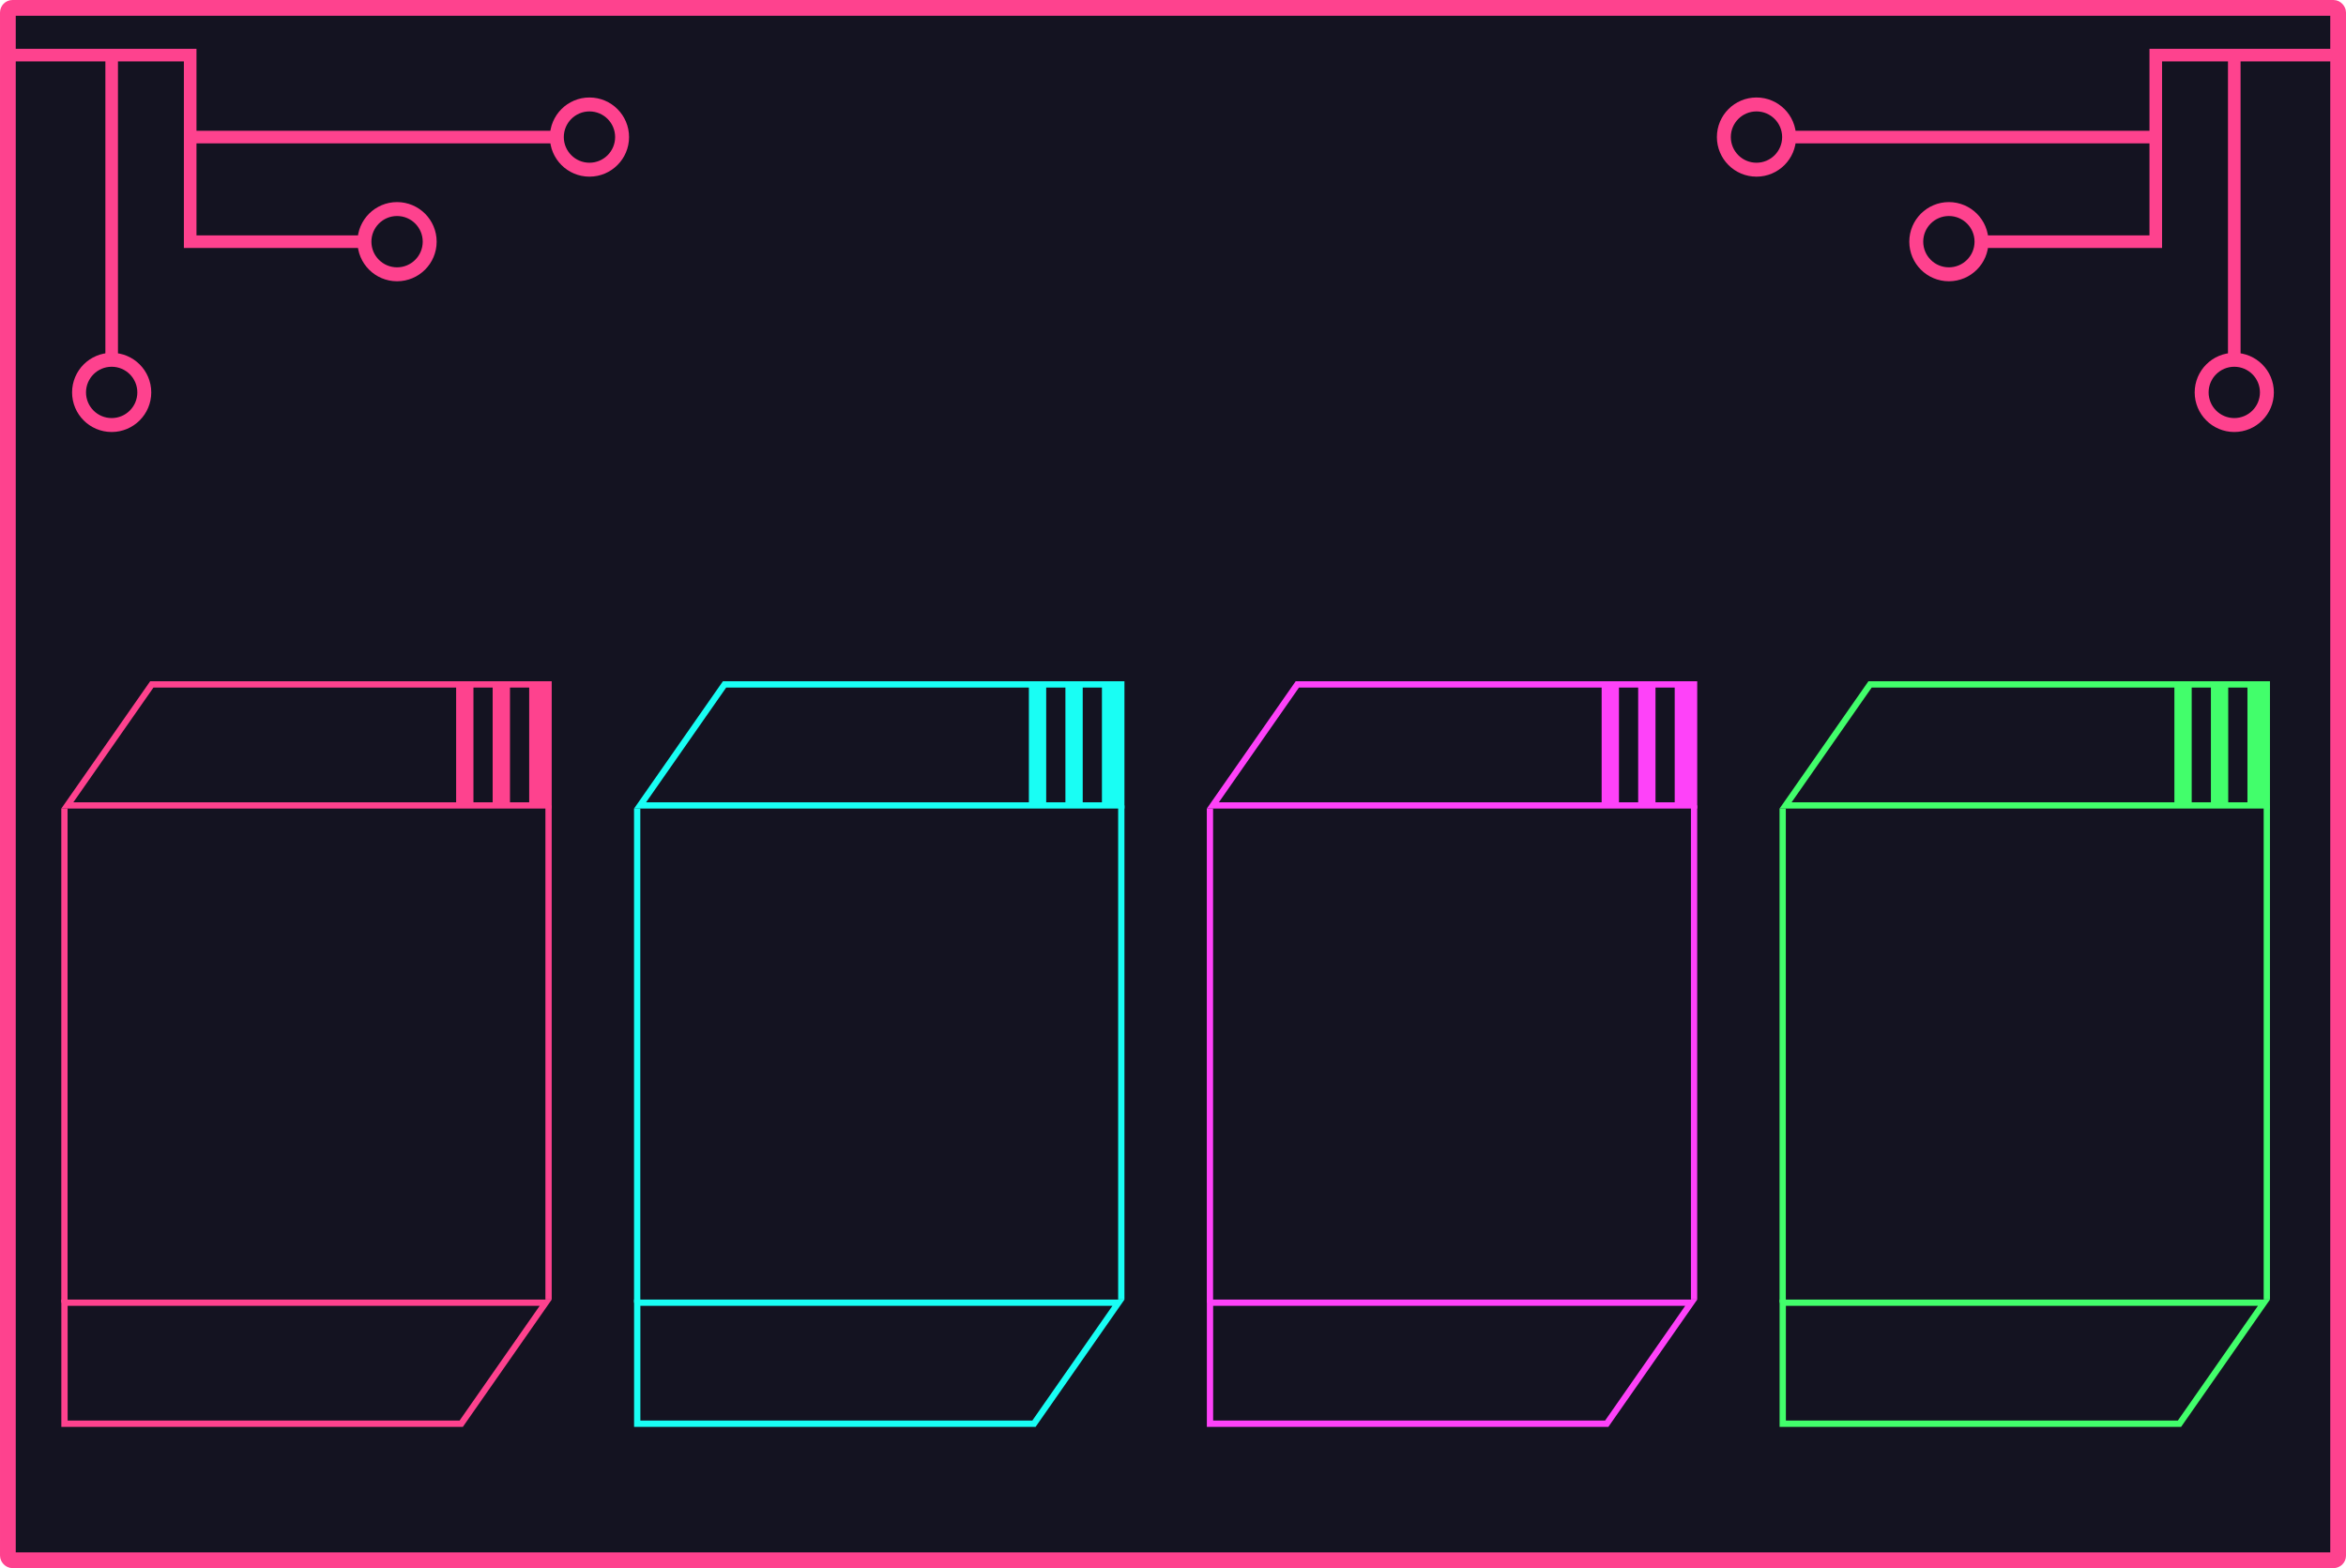 <?xml version="1.0" encoding="UTF-8"?>
<svg version="1.1" viewBox="0 0 745 498" xmlns="http://www.w3.org/2000/svg">
 <g transform="translate(49.362 -201.19)">
  <g transform="translate(-938.27 -376.32)">
   <rect x="891.41" y="580.01" width="740" height="493" ry="1.478" fill="#141321" stroke="#fe428e" stroke-width="5"/>
   <g transform="translate(-18.692 525.17)" fill="none" stroke="#fe428e">
    <path d="m928.98 308.12 26.831-38.43h125.99v38.43z" stroke-width="2"/>
    <path d="m1080.9 466.04-26.832 38.43h-125.99v-38.43z" stroke-width="2"/>
    <path d="m928.06 466.04v-156.93" stroke-width="1.994"/>
    <path d="m1081.8 465.04v-156.93" stroke-width="1.994"/>
    <g stroke-width="5.5">
     <path d="m1055.2 269.68v38.43"/>
     <path d="m1066.8 269.68v38.43"/>
     <path d="m1078.4 269.68v38.43"/>
    </g>
   </g>
   <g transform="translate(163.19 525.17)" fill="none" stroke="#19fef4">
    <path d="m928.98 308.12 26.831-38.43h125.99v38.43z" stroke-width="2"/>
    <path d="m1080.9 466.04-26.832 38.43h-125.99v-38.43z" stroke-width="2"/>
    <path d="m928.06 466.04v-156.93" stroke-width="1.994"/>
    <path d="m1081.8 465.04v-156.93" stroke-width="1.994"/>
    <g stroke-width="5.5">
     <path d="m1055.2 269.68v38.43"/>
     <path d="m1066.8 269.68v38.43"/>
     <path d="m1078.4 269.68v38.43"/>
    </g>
   </g>
   <g transform="translate(345.08 525.17)" fill="none" stroke="#fe42f9">
    <path d="m928.98 308.12 26.831-38.43h125.99v38.43z" stroke-width="2"/>
    <path d="m1080.9 466.04-26.832 38.43h-125.99v-38.43z" stroke-width="2"/>
    <path d="m928.06 466.04v-156.93" stroke-width="1.994"/>
    <path d="m1081.8 465.04v-156.93" stroke-width="1.994"/>
    <g stroke-width="5.5">
     <path d="m1055.2 269.68v38.43"/>
     <path d="m1066.8 269.68v38.43"/>
     <path d="m1078.4 269.68v38.43"/>
    </g>
   </g>
   <g transform="translate(526.96 525.17)" fill="none" stroke="#42fe6b">
    <path d="m928.98 308.12 26.831-38.43h125.99v38.43z" stroke-width="2"/>
    <path d="m1080.9 466.04-26.832 38.43h-125.99v-38.43z" stroke-width="2"/>
    <path d="m928.06 466.04v-156.93" stroke-width="1.994"/>
    <path d="m1081.8 465.04v-156.93" stroke-width="1.994"/>
    <g stroke-width="5.5">
     <path d="m1055.2 269.68v38.43"/>
     <path d="m1066.8 269.68v38.43"/>
     <path d="m1078.4 269.68v38.43"/>
    </g>
   </g>
   <g transform="translate(-6.8359e-7 500.12)" fill="none" stroke="#fe428e">
    <g stroke-width="4">
     <path d="m891.41 94.894h57.892v59.245h55.337"/>
     <path d="m949.3 120.92h116.13"/>
     <path d="m924.37 94.894v95.981"/>
    </g>
    <g stroke-width="4.424">
     <circle cx="924.37" cy="202.01" r="10.36"/>
     <circle cx="1015" cy="154.14" r="10.36"/>
     <circle cx="1076.1" cy="120.92" r="10.36"/>
    </g>
   </g>
   <g transform="matrix(-1 0 0 1 2522.8 500.12)" fill="none" stroke="#fe428e">
    <g stroke-width="4">
     <path d="m891.41 94.894h57.892v59.245h55.337"/>
     <path d="m949.3 120.92h116.13"/>
     <path d="m924.37 94.894v95.981"/>
    </g>
    <g stroke-width="4.424">
     <circle cx="924.37" cy="202.01" r="10.36"/>
     <circle cx="1015" cy="154.14" r="10.36"/>
     <circle cx="1076.1" cy="120.92" r="10.36"/>
    </g>
   </g>
  </g>
 </g>
</svg>
